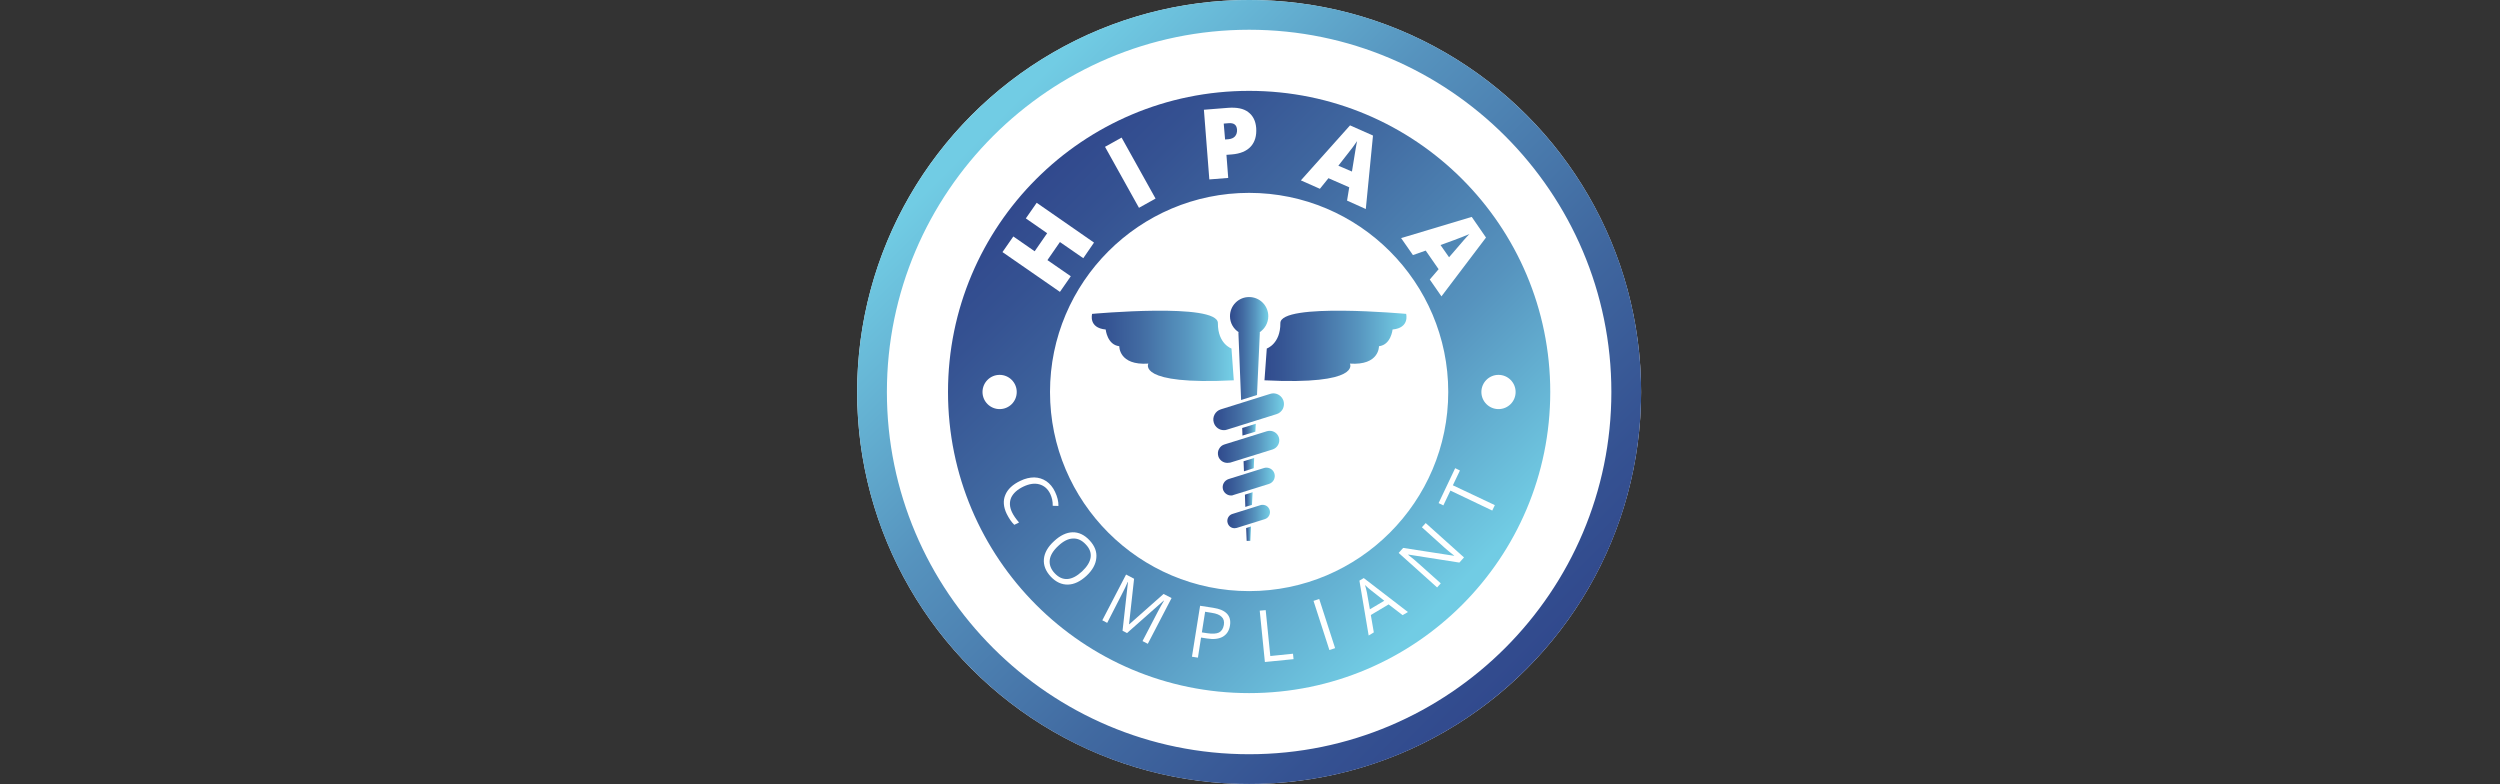 <svg width="287" height="90" viewBox="0 0 287 90" fill="none" xmlns="http://www.w3.org/2000/svg">
<rect x="0" y="0" width="287" height="90" fill="#333333" stroke="none"/>
<circle cx="143.4" cy="45" r="45" fill="white"/>
<path d="M143.4 3.415C166.321 3.415 184.985 22.079 184.985 45C184.985 67.921 166.337 86.585 143.4 86.585C120.463 86.585 101.815 67.921 101.815 45C101.815 22.079 120.479 3.415 143.4 3.415ZM143.4 0C118.546 0 98.4 20.145 98.4 45C98.4 69.855 118.546 90 143.4 90C168.255 90 188.4 69.855 188.4 45C188.4 20.145 168.255 0 143.4 0Z" fill="url(#paint0_linear)"/>
<path d="M143.4 22.141C155.999 22.141 166.259 32.401 166.259 45C166.259 57.599 155.999 67.859 143.4 67.859C130.801 67.859 120.541 57.614 120.541 45C120.541 32.401 130.801 22.141 143.4 22.141ZM143.4 10.431C124.299 10.431 108.831 25.915 108.831 45C108.831 64.101 124.315 79.569 143.4 79.569C162.501 79.569 177.969 64.085 177.969 45C177.969 25.899 162.501 10.431 143.4 10.431Z" fill="url(#paint1_linear)"/>
<path d="M120.573 56.71C120.292 56.117 119.871 55.759 119.325 55.603C118.764 55.447 118.156 55.541 117.47 55.868C116.768 56.211 116.316 56.632 116.082 57.131C115.864 57.645 115.895 58.207 116.176 58.799C116.347 59.174 116.628 59.563 116.986 59.984L116.441 60.249C116.129 59.953 115.832 59.517 115.567 58.986C115.193 58.207 115.131 57.474 115.411 56.819C115.677 56.164 116.253 55.618 117.142 55.197C117.688 54.932 118.218 54.808 118.733 54.808C119.247 54.823 119.699 54.964 120.12 55.244C120.526 55.525 120.869 55.93 121.118 56.461C121.383 57.022 121.524 57.568 121.508 58.082L120.853 58.066C120.869 57.568 120.76 57.115 120.573 56.71Z" fill="white"/>
<path d="M124.72 66.112C124.019 66.752 123.317 67.095 122.6 67.11C121.882 67.126 121.228 66.829 120.635 66.206C120.042 65.567 119.777 64.896 119.84 64.179C119.902 63.462 120.292 62.776 121.009 62.121C121.711 61.466 122.428 61.123 123.13 61.107C123.847 61.092 124.502 61.403 125.094 62.043C125.671 62.666 125.936 63.337 125.858 64.054C125.796 64.771 125.422 65.457 124.72 66.112ZM121.493 62.666C120.9 63.212 120.573 63.758 120.51 64.288C120.448 64.818 120.635 65.333 121.072 65.8C121.524 66.284 122.007 66.502 122.537 66.471C123.067 66.44 123.629 66.143 124.221 65.598C124.798 65.052 125.126 64.522 125.204 63.992C125.282 63.462 125.094 62.963 124.642 62.495C124.19 62.011 123.707 61.793 123.161 61.824C122.631 61.84 122.07 62.121 121.493 62.666Z" fill="white"/>
<path d="M128.868 72.412L129.491 66.829L129.46 66.814C129.304 67.204 129.086 67.64 128.821 68.155L127.106 71.507L126.544 71.211L129.273 65.956L130.193 66.44L129.616 71.648L129.647 71.663L133.577 68.186L134.497 68.654L131.768 73.909L131.16 73.597L132.922 70.213C133.125 69.823 133.358 69.418 133.623 68.966L133.592 68.95L129.382 72.677L128.868 72.412Z" fill="white"/>
<path d="M141.201 71.819C141.108 72.412 140.827 72.833 140.375 73.098C139.923 73.347 139.315 73.425 138.566 73.3L137.88 73.191L137.522 75.499L136.836 75.39L137.771 69.543L139.284 69.776C140.734 69.995 141.389 70.681 141.201 71.819ZM137.974 72.599L138.582 72.692C139.19 72.786 139.642 72.755 139.938 72.614C140.235 72.458 140.422 72.178 140.5 71.741C140.562 71.351 140.484 71.04 140.25 70.821C140.032 70.587 139.642 70.431 139.112 70.353L138.348 70.229L137.974 72.599Z" fill="white"/>
<path d="M145.209 75.998L144.616 70.104L145.302 70.042L145.832 75.312L148.436 75.047L148.499 75.671L145.209 75.998Z" fill="white"/>
<path d="M152.615 74.626L150.791 68.981L151.446 68.763L153.27 74.407L152.615 74.626Z" fill="white"/>
<path d="M161.02 70.618L159.414 69.387L157.371 70.603L157.714 72.599L157.122 72.957L156.061 66.658L156.56 66.362L161.628 70.26L161.02 70.618ZM158.915 68.966L157.371 67.749C157.168 67.594 156.95 67.406 156.701 67.157C156.778 67.406 156.856 67.703 156.919 68.014L157.262 69.948L158.915 68.966Z" fill="white"/>
<path d="M168.067 63.992L167.537 64.584L161.675 63.664L161.659 63.695C162.127 64.054 162.532 64.397 162.891 64.725L165.401 66.97L164.98 67.438L160.567 63.477L161.082 62.9L166.929 63.805L166.945 63.789C166.882 63.742 166.711 63.602 166.399 63.352C166.087 63.103 165.884 62.916 165.76 62.807L163.234 60.53L163.67 60.047L168.067 63.992Z" fill="white"/>
<path d="M171.607 57.989L171.311 58.612L166.508 56.32L165.697 58.02L165.152 57.755L167.054 53.747L167.6 54.013L166.789 55.712L171.607 57.989Z" fill="white"/>
<path d="M125.593 27.848L124.362 29.641L121.68 27.786L120.245 29.86L122.927 31.715L121.68 33.508L115.084 28.94L116.331 27.146L118.779 28.846L120.214 26.772L117.766 25.073L119.013 23.28L125.593 27.848Z" fill="white"/>
<path d="M130.754 23.857L126.856 16.855L128.759 15.795L132.657 22.796L130.754 23.857Z" fill="white"/>
<path d="M144.211 14.688C144.273 15.577 144.07 16.294 143.587 16.824C143.104 17.355 142.371 17.651 141.404 17.729L140.796 17.776L140.999 20.426L138.831 20.598L138.208 12.599L140.968 12.38C141.981 12.303 142.761 12.458 143.291 12.864C143.837 13.269 144.148 13.877 144.211 14.688ZM140.64 16.014L141.03 15.982C141.357 15.951 141.607 15.842 141.778 15.655C141.95 15.452 142.028 15.203 142.012 14.875C141.965 14.329 141.654 14.096 141.046 14.142L140.484 14.189L140.64 16.014Z" fill="white"/>
<path d="M154.642 23.03L154.892 21.502L152.506 20.457L151.524 21.674L149.341 20.707L154.985 14.392L157.62 15.561L156.794 23.997L154.642 23.03ZM155.204 19.693L155.422 18.352C155.469 18.056 155.531 17.666 155.609 17.199C155.687 16.731 155.749 16.388 155.796 16.201C155.687 16.357 155.515 16.606 155.25 16.965C154.985 17.323 154.455 17.994 153.644 19.023L155.204 19.693Z" fill="white"/>
<path d="M164.138 32.089L165.152 30.904L163.67 28.768L162.205 29.283L160.848 27.334L168.956 24.901L170.593 27.271L165.479 34.023L164.138 32.089ZM166.352 29.532L167.241 28.503C167.428 28.269 167.693 27.973 168.005 27.614C168.317 27.256 168.551 27.006 168.691 26.866C168.52 26.944 168.223 27.069 167.818 27.224C167.412 27.381 166.602 27.692 165.37 28.129L166.352 29.532Z" fill="white"/>
<path d="M140.5 49.382C139.97 49.382 139.502 49.038 139.346 48.524C139.143 47.885 139.502 47.199 140.141 46.996L145.817 45.218C145.942 45.187 146.051 45.156 146.176 45.156C146.706 45.156 147.173 45.499 147.345 46.014C147.439 46.325 147.407 46.653 147.267 46.949C147.111 47.23 146.862 47.448 146.55 47.542L140.874 49.319C140.749 49.366 140.625 49.382 140.5 49.382Z" fill="url(#paint2_linear)"/>
<path d="M140.905 53.139C140.422 53.139 140.001 52.827 139.861 52.375C139.783 52.095 139.798 51.798 139.939 51.549C140.079 51.284 140.297 51.097 140.578 51.019L145.443 49.506C145.552 49.475 145.661 49.459 145.77 49.459C146.254 49.459 146.675 49.771 146.815 50.224C146.986 50.8 146.675 51.408 146.098 51.596L141.233 53.108C141.124 53.124 141.014 53.139 140.905 53.139Z" fill="url(#paint3_linear)"/>
<path d="M141.326 56.882C140.905 56.882 140.531 56.601 140.406 56.211C140.25 55.697 140.531 55.166 141.046 54.995L145.1 53.732C145.193 53.701 145.287 53.685 145.38 53.685C145.801 53.685 146.176 53.95 146.3 54.355C146.378 54.605 146.347 54.855 146.238 55.088C146.113 55.322 145.91 55.478 145.677 55.556L141.622 56.819C141.513 56.882 141.42 56.882 141.326 56.882Z" fill="url(#paint4_linear)"/>
<path d="M141.732 60.639C141.357 60.639 141.046 60.405 140.937 60.047C140.796 59.61 141.046 59.127 141.482 59.002L144.71 57.989C144.788 57.957 144.881 57.957 144.959 57.957C145.334 57.957 145.645 58.191 145.755 58.55C145.817 58.768 145.801 58.986 145.692 59.189C145.583 59.392 145.412 59.532 145.209 59.595L141.966 60.608C141.903 60.624 141.81 60.639 141.732 60.639Z" fill="url(#paint5_linear)"/>
<path d="M145.599 36.299C145.599 35.083 144.616 34.101 143.4 34.101C142.184 34.101 141.202 35.083 141.202 36.299C141.202 37.079 141.607 37.765 142.231 38.155H142.168L142.48 45.92L144.304 45.343L144.632 38.155H144.585C145.193 37.765 145.599 37.079 145.599 36.299Z" fill="url(#paint6_linear)"/>
<path d="M142.808 54.106L143.93 53.747L143.977 52.578L142.761 52.952L142.808 54.106Z" fill="url(#paint7_linear)"/>
<path d="M142.963 58.191L143.727 57.957L143.805 56.507L142.917 56.788L142.963 58.191Z" fill="url(#paint8_linear)"/>
<path d="M143.119 62.089H143.54L143.618 60.437L143.057 60.624L143.119 62.089Z" fill="url(#paint9_linear)"/>
<path d="M142.636 50.005L144.117 49.553L144.164 48.649L142.605 49.132L142.636 50.005Z" fill="url(#paint10_linear)"/>
<path d="M141.373 40.01C141.373 40.01 139.798 39.48 139.814 37.095C139.829 34.709 125.375 36.034 125.375 36.034C125.375 36.034 124.923 37.64 126.934 37.828C126.934 37.828 127.106 39.589 128.494 39.745C128.494 39.745 128.431 41.975 131.83 41.741C131.83 41.741 130.458 44.22 141.638 43.659L141.373 40.01Z" fill="url(#paint11_linear)"/>
<path d="M145.427 40.01C145.427 40.01 147.002 39.48 146.986 37.095C146.971 34.709 161.425 36.034 161.425 36.034C161.425 36.034 161.862 37.64 159.866 37.828C159.866 37.828 159.694 39.589 158.307 39.745C158.307 39.745 158.369 41.975 154.97 41.741C154.97 41.741 156.342 44.22 145.162 43.659L145.427 40.01Z" fill="url(#paint12_linear)"/>
<path d="M116.721 45C116.721 46.092 115.848 46.965 114.757 46.965C113.681 46.965 112.792 46.092 112.792 45C112.792 43.924 113.665 43.035 114.757 43.035C115.848 43.035 116.721 43.924 116.721 45Z" fill="white"/>
<path d="M173.993 45C173.993 46.092 173.119 46.965 172.028 46.965C170.952 46.965 170.063 46.092 170.063 45C170.063 43.924 170.936 43.035 172.028 43.035C173.119 43.035 173.993 43.924 173.993 45Z" fill="white"/>
<defs>
<linearGradient id="paint0_linear" x1="175.216" y1="76.816" x2="111.583" y2="13.183" gradientUnits="userSpaceOnUse">
<stop stop-color="#31498D"/>
<stop offset="0.114" stop-color="#355292"/>
<stop offset="0.339" stop-color="#416AA1"/>
<stop offset="0.654" stop-color="#5693BE"/>
<stop offset="0.973" stop-color="#71CCE4"/>
</linearGradient>
<linearGradient id="paint1_linear" x1="118.953" y1="20.553" x2="167.846" y2="69.446" gradientUnits="userSpaceOnUse">
<stop stop-color="#31498D"/>
<stop offset="0.114" stop-color="#355292"/>
<stop offset="0.339" stop-color="#416AA1"/>
<stop offset="0.654" stop-color="#5693BE"/>
<stop offset="0.973" stop-color="#71CCE4"/>
</linearGradient>
<linearGradient id="paint2_linear" x1="139.287" y1="47.274" x2="147.403" y2="47.274" gradientUnits="userSpaceOnUse">
<stop stop-color="#314B8D"/>
<stop offset="0.116" stop-color="#355493"/>
<stop offset="0.345" stop-color="#426BA2"/>
<stop offset="0.662" stop-color="#5795BF"/>
<stop offset="0.973" stop-color="#72CBE3"/>
</linearGradient>
<linearGradient id="paint3_linear" x1="139.82" y1="51.283" x2="146.868" y2="51.283" gradientUnits="userSpaceOnUse">
<stop stop-color="#314B8D"/>
<stop offset="0.116" stop-color="#355493"/>
<stop offset="0.345" stop-color="#426BA2"/>
<stop offset="0.662" stop-color="#5795BF"/>
<stop offset="0.973" stop-color="#72CBE3"/>
</linearGradient>
<linearGradient id="paint4_linear" x1="140.356" y1="55.293" x2="146.334" y2="55.293" gradientUnits="userSpaceOnUse">
<stop stop-color="#314B8D"/>
<stop offset="0.116" stop-color="#355493"/>
<stop offset="0.345" stop-color="#426BA2"/>
<stop offset="0.662" stop-color="#5795BF"/>
<stop offset="0.973" stop-color="#72CBE3"/>
</linearGradient>
<linearGradient id="paint5_linear" x1="140.89" y1="59.301" x2="145.8" y2="59.301" gradientUnits="userSpaceOnUse">
<stop stop-color="#314B8D"/>
<stop offset="0.116" stop-color="#355493"/>
<stop offset="0.345" stop-color="#426BA2"/>
<stop offset="0.662" stop-color="#5795BF"/>
<stop offset="0.973" stop-color="#72CBE3"/>
</linearGradient>
<linearGradient id="paint6_linear" x1="141.201" y1="40.012" x2="145.597" y2="40.012" gradientUnits="userSpaceOnUse">
<stop stop-color="#314B8D"/>
<stop offset="0.116" stop-color="#355493"/>
<stop offset="0.345" stop-color="#426BA2"/>
<stop offset="0.662" stop-color="#5795BF"/>
<stop offset="0.973" stop-color="#72CBE3"/>
</linearGradient>
<linearGradient id="paint7_linear" x1="142.758" y1="53.34" x2="143.978" y2="53.34" gradientUnits="userSpaceOnUse">
<stop stop-color="#314B8D"/>
<stop offset="0.116" stop-color="#355493"/>
<stop offset="0.345" stop-color="#426BA2"/>
<stop offset="0.662" stop-color="#5795BF"/>
<stop offset="0.973" stop-color="#72CBE3"/>
</linearGradient>
<linearGradient id="paint8_linear" x1="142.911" y1="57.352" x2="143.801" y2="57.352" gradientUnits="userSpaceOnUse">
<stop stop-color="#314B8D"/>
<stop offset="0.116" stop-color="#355493"/>
<stop offset="0.345" stop-color="#426BA2"/>
<stop offset="0.662" stop-color="#5795BF"/>
<stop offset="0.973" stop-color="#72CBE3"/>
</linearGradient>
<linearGradient id="paint9_linear" x1="143.063" y1="61.265" x2="143.622" y2="61.265" gradientUnits="userSpaceOnUse">
<stop stop-color="#314B8D"/>
<stop offset="0.116" stop-color="#355493"/>
<stop offset="0.345" stop-color="#426BA2"/>
<stop offset="0.662" stop-color="#5795BF"/>
<stop offset="0.973" stop-color="#72CBE3"/>
</linearGradient>
<linearGradient id="paint10_linear" x1="142.604" y1="49.327" x2="144.157" y2="49.327" gradientUnits="userSpaceOnUse">
<stop stop-color="#314B8D"/>
<stop offset="0.116" stop-color="#355493"/>
<stop offset="0.345" stop-color="#426BA2"/>
<stop offset="0.662" stop-color="#5795BF"/>
<stop offset="0.973" stop-color="#72CBE3"/>
</linearGradient>
<linearGradient id="paint11_linear" x1="125.326" y1="39.717" x2="141.621" y2="39.717" gradientUnits="userSpaceOnUse">
<stop stop-color="#314B8D"/>
<stop offset="0.116" stop-color="#355493"/>
<stop offset="0.345" stop-color="#426BA2"/>
<stop offset="0.662" stop-color="#5795BF"/>
<stop offset="0.973" stop-color="#72CBE3"/>
</linearGradient>
<linearGradient id="paint12_linear" x1="145.176" y1="39.717" x2="161.474" y2="39.717" gradientUnits="userSpaceOnUse">
<stop stop-color="#314B8D"/>
<stop offset="0.116" stop-color="#355493"/>
<stop offset="0.345" stop-color="#426BA2"/>
<stop offset="0.662" stop-color="#5795BF"/>
<stop offset="0.973" stop-color="#72CBE3"/>
</linearGradient>
</defs>
</svg>
